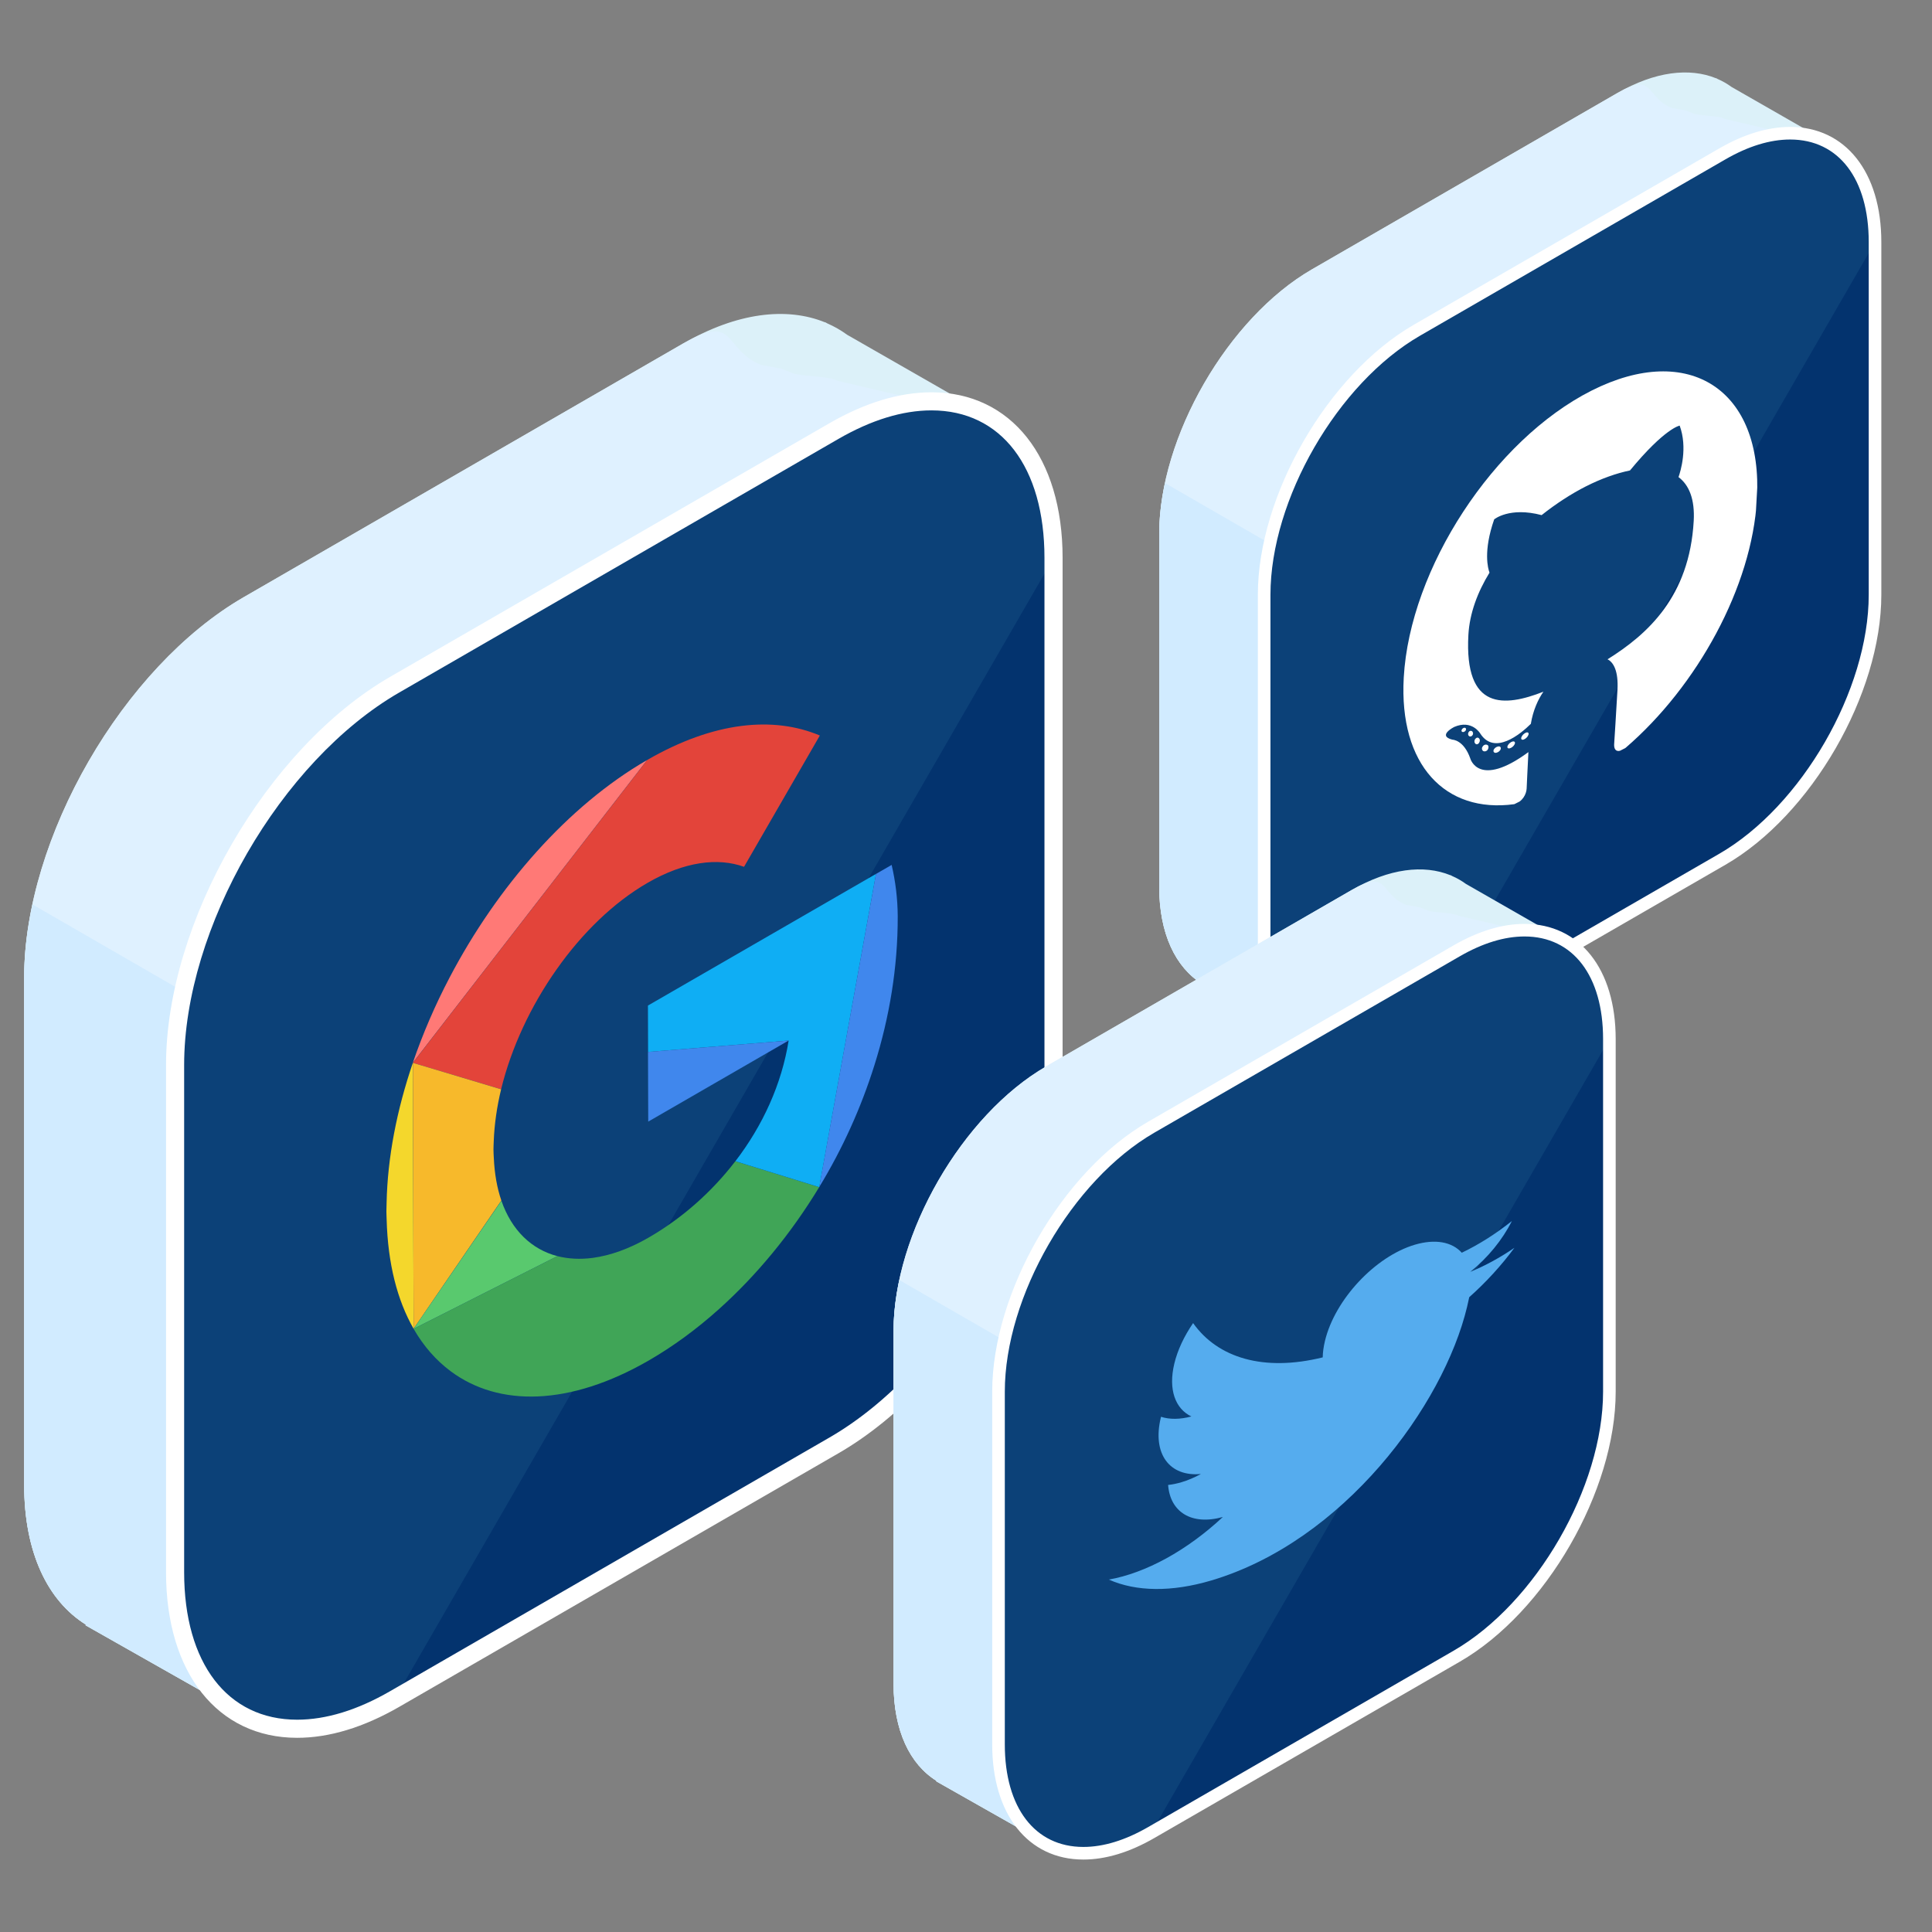 <svg width="80" height="80" viewBox="0 0 80 80" fill="none" xmlns="http://www.w3.org/2000/svg">
<rect x="0" y="0" width="80" height="80" fill="#808080" stroke="none"/>
<path d="M40.988 17.248L35.083 13.865C34.824 13.676 34.546 13.517 34.253 13.389L34.166 13.34L34.162 13.347C32.574 12.702 30.521 12.935 28.283 14.227L10.095 24.727C5.094 27.614 1.002 34.702 1.002 40.477V61.477C1.002 64.294 1.98 66.291 3.557 67.271L3.542 67.298L10.105 71.017L13.795 64.591L28.283 56.228C33.283 53.34 37.376 46.252 37.376 40.477V23.537L40.988 17.248V17.248Z" fill="#DCF1F9"/>
<path d="M40.986 17.247L34.665 15.764C34.407 15.576 33.116 15.581 32.822 15.452L32.353 15.265L31.509 15.108C29.92 14.463 30.52 12.934 28.281 14.226L10.093 24.726C5.092 27.613 1 34.701 1 40.476V61.476C1 64.293 1.978 66.29 3.555 67.27L3.54 67.297L10.103 71.016L13.793 64.59L28.282 56.227C33.282 53.339 37.374 46.251 37.374 40.476V23.535L40.986 17.247V17.247Z" fill="#DFF1FF"/>
<path d="M1.346 37.452C1.126 38.48 1 39.498 1 40.477V61.477C1 64.294 1.978 66.291 3.555 67.271L3.54 67.299L10.103 71.017L13.793 64.591L28.282 56.228C29.131 55.737 29.952 55.118 30.733 54.411L1.346 37.452Z" fill="#D1EBFF"/>
<path d="M16.343 28.353C11.342 31.24 7.25 38.328 7.25 44.103V65.104C7.25 70.879 11.342 73.241 16.343 70.353L34.531 59.853C39.532 56.966 43.625 49.878 43.625 44.103V23.102C43.625 17.327 39.532 14.965 34.531 17.853L16.343 28.353Z" fill="#03336E"/>
<path opacity="0.1" d="M43.625 23.102C43.625 17.327 39.532 14.965 34.531 17.853L16.343 28.353C11.342 31.24 7.25 38.328 7.25 44.103V65.104C7.25 70.879 11.342 73.241 16.343 70.353" fill="#5BC0D8"/>
<path d="M12.304 71.959H12.303C9.006 71.959 6.875 69.267 6.875 65.102V44.101C6.875 38.192 11.038 30.981 16.155 28.026L34.343 17.526C35.818 16.675 37.24 16.244 38.571 16.244C41.868 16.244 44 18.936 44 23.101V44.102C44 50.011 39.836 57.222 34.719 60.177L16.531 70.677C15.056 71.527 13.634 71.959 12.304 71.959ZM38.571 16.993C37.373 16.993 36.077 17.391 34.719 18.174L16.531 28.676C11.62 31.511 7.625 38.431 7.625 44.101V65.102C7.625 68.869 9.417 71.209 12.303 71.209H12.304C13.502 71.209 14.797 70.812 16.155 70.028L34.343 59.527C39.254 56.692 43.249 49.772 43.249 44.102V23.1C43.249 19.333 41.457 16.993 38.571 16.993V16.993Z" fill="white"/>
<path d="M26.798 31.469C23.515 33.365 20.595 36.707 18.618 40.475C18.02 41.613 17.51 42.795 17.092 44.011L26.798 31.469" fill="#FF7976"/>
<path d="M26.801 31.468L17.096 44.01L20.75 45.104C21.169 43.388 21.98 41.651 23.047 40.141C24.1 38.646 25.4 37.373 26.815 36.556C28.34 35.676 29.723 35.501 30.809 35.893L33.948 30.456C32.023 29.645 29.557 29.877 26.801 31.468Z" fill="#E3443A"/>
<path d="M17.095 44.01C16.43 45.959 16.046 47.932 16.008 49.81C16.006 49.927 16 50.043 16 50.158C16 50.274 16.007 50.382 16.01 50.496C16.058 52.32 16.452 53.848 17.126 55.021L20.759 49.712L17.126 55.021L17.095 44.01" fill="#F4D72C"/>
<path d="M17.096 44.01L17.127 55.02L20.76 49.711C20.582 49.194 20.476 48.597 20.447 47.935C20.441 47.823 20.434 47.714 20.434 47.598C20.434 47.483 20.44 47.368 20.445 47.249C20.471 46.551 20.576 45.829 20.75 45.105L17.096 44.01" fill="#F7B92B"/>
<path d="M20.762 49.72L17.126 55.024L23.079 52.014C22.011 51.734 21.189 50.948 20.762 49.72" fill="#59C96E"/>
<path d="M17.126 55.023C17.54 55.743 18.059 56.333 18.664 56.782C20.655 58.262 23.587 58.227 26.87 56.331C27.862 55.758 28.839 55.044 29.769 54.209C31.316 52.822 32.741 51.103 33.921 49.157L30.449 48.084C29.474 49.354 28.246 50.445 26.856 51.247C26.04 51.718 25.264 51.988 24.548 52.086C24.021 52.155 23.527 52.128 23.079 52.013L17.126 55.023" fill="#40A557"/>
<path d="M26.844 46.442L26.837 44.243L26.835 43.558L32.655 43.087L26.844 46.442V46.442ZM36.275 36.185L26.83 41.638L26.836 43.558L26.838 44.243L26.844 46.443L32.656 43.087C32.368 44.895 31.581 46.611 30.451 48.083L33.923 49.157C34.889 47.568 35.659 45.867 36.215 44.093C36.832 42.126 37.182 40.05 37.176 37.931C37.183 40.05 36.832 42.126 36.215 44.093C35.659 45.867 34.889 47.568 33.923 49.157L36.275 36.185" fill="#0FAEF4"/>
<path d="M36.921 35.814L36.273 36.188L33.92 49.158C34.886 47.569 35.656 45.869 36.212 44.095C36.829 42.128 37.179 40.052 37.173 37.933C37.168 37.219 37.083 36.509 36.921 35.814" fill="#4087ED"/>
<path d="M26.833 43.559L26.835 44.243L26.842 46.443L32.654 43.087L26.833 43.559" fill="#4087ED"/>
<path d="M75.808 5.954L71.701 3.601C71.522 3.47 71.328 3.359 71.124 3.271L71.064 3.236L71.061 3.242C69.956 2.793 68.529 2.955 66.973 3.853L54.324 11.155C50.847 13.163 48.001 18.091 48.001 22.107V36.711C48.001 38.669 48.681 40.058 49.778 40.74L49.768 40.759L54.331 43.345L56.898 38.877L66.973 33.06C70.45 31.052 73.296 26.124 73.296 22.108V10.327L75.808 5.954V5.954Z" fill="#DCF1F9"/>
<path d="M75.806 5.953L71.411 4.922C71.231 4.792 70.334 4.795 70.129 4.705L69.803 4.575L69.216 4.466C68.111 4.017 68.528 2.954 66.971 3.852L54.323 11.154C50.845 13.162 48 18.091 48 22.107V36.71C48 38.669 48.68 40.058 49.777 40.739L49.766 40.758L54.33 43.344L56.897 38.876L66.972 33.06C70.449 31.052 73.295 26.123 73.295 22.107V10.326L75.806 5.953V5.953Z" fill="#DFF1FF"/>
<path d="M48.241 20.004C48.087 20.719 48 21.427 48 22.108V36.711C48 38.67 48.68 40.059 49.777 40.74L49.766 40.759L54.33 43.345L56.897 38.877L66.972 33.06C67.562 32.719 68.133 32.288 68.676 31.797L48.241 20.004Z" fill="#D1EBFF"/>
<path d="M58.67 13.676C55.192 15.684 52.346 20.613 52.346 24.629V39.233C52.346 43.249 55.192 44.892 58.67 42.883L71.317 35.581C74.795 33.574 77.641 28.645 77.641 24.629V10.025C77.641 6.009 74.795 4.366 71.317 6.375L58.67 13.676Z" fill="#03336E"/>
<path opacity="0.1" d="M77.641 10.025C77.641 6.009 74.796 4.366 71.318 6.375L58.67 13.676C55.192 15.684 52.346 20.613 52.346 24.629V39.233C52.346 43.249 55.192 44.892 58.67 42.883" fill="#5BC0D8"/>
<path d="M55.86 44H55.86C53.567 44 52.085 42.128 52.085 39.232V24.628C52.085 20.519 54.98 15.504 58.539 13.449L71.187 6.148C72.212 5.556 73.201 5.256 74.127 5.256C76.419 5.256 77.902 7.128 77.902 10.024V24.628C77.902 28.737 75.006 33.752 71.448 35.807L58.8 43.108C57.774 43.7 56.785 44 55.86 44ZM74.127 5.777C73.294 5.777 72.392 6.053 71.448 6.598L58.8 13.901C55.385 15.873 52.607 20.685 52.607 24.628V39.232C52.607 41.851 53.853 43.478 55.86 43.478H55.86C56.693 43.478 57.594 43.202 58.539 42.657L71.187 35.355C74.601 33.384 77.38 28.571 77.38 24.628V10.024C77.38 7.404 76.134 5.777 74.127 5.777V5.777Z" fill="white"/>
<path d="M64.808 38.954L60.701 36.601C60.522 36.47 60.328 36.359 60.124 36.271L60.064 36.236L60.061 36.242C58.956 35.792 57.529 35.955 55.973 36.853L43.324 44.155C39.847 46.163 37.001 51.091 37.001 55.107V69.711C37.001 71.669 37.681 73.058 38.778 73.74L38.768 73.759L43.331 76.345L45.898 71.876L55.973 66.06C59.45 64.052 62.296 59.124 62.296 55.108V43.327L64.808 38.954V38.954Z" fill="#DCF1F9"/>
<path d="M64.806 38.953L60.411 37.922C60.231 37.792 59.334 37.795 59.129 37.705L58.803 37.575L58.216 37.466C57.111 37.017 57.528 35.954 55.971 36.852L43.323 44.154C39.845 46.162 37 51.091 37 55.107V69.71C37 71.669 37.68 73.058 38.777 73.739L38.766 73.758L43.33 76.344L45.897 71.876L55.971 66.06C59.449 64.052 62.295 59.123 62.295 55.107V43.326L64.806 38.953V38.953Z" fill="#DFF1FF"/>
<path d="M37.241 53.004C37.087 53.719 37 54.426 37 55.108V69.711C37 71.67 37.68 73.058 38.777 73.74L38.766 73.759L43.33 76.345L45.897 71.876L55.971 66.061C56.562 65.719 57.133 65.288 57.676 64.797L37.241 53.004Z" fill="#D1EBFF"/>
<path d="M47.67 46.676C44.192 48.684 41.346 53.613 41.346 57.629V72.233C41.346 76.249 44.192 77.892 47.67 75.883L60.318 68.582C63.795 66.574 66.641 61.645 66.641 57.629V43.025C66.641 39.009 63.795 37.366 60.318 39.374L47.67 46.676Z" fill="#03336E"/>
<path opacity="0.1" d="M66.641 43.025C66.641 39.009 63.795 37.366 60.318 39.374L47.67 46.676C44.192 48.684 41.346 53.613 41.346 57.629V72.233C41.346 76.249 44.192 77.892 47.67 75.883" fill="#5BC0D8"/>
<path d="M44.86 77H44.86C42.567 77 41.085 75.128 41.085 72.232V57.628C41.085 53.519 43.98 48.504 47.539 46.449L60.187 39.148C61.212 38.556 62.201 38.256 63.127 38.256C65.419 38.256 66.902 40.128 66.902 43.024V57.628C66.902 61.737 64.006 66.752 60.448 68.807L47.8 76.108C46.774 76.7 45.785 77 44.86 77ZM63.127 38.777C62.294 38.777 61.392 39.053 60.448 39.598L47.8 46.901C44.385 48.873 41.607 53.685 41.607 57.628V72.232C41.607 74.851 42.853 76.478 44.86 76.478H44.86C45.693 76.478 46.594 76.202 47.539 75.657L60.187 68.355C63.601 66.384 66.38 61.571 66.38 57.628V43.024C66.38 40.404 65.134 38.777 63.127 38.777V38.777Z" fill="white"/>
<g clip-path="url(#clip0)">
<path d="M65.9 16.176C61.854 18.221 58.378 23.535 58.126 28.062C57.924 31.681 59.849 33.685 62.697 33.3C63.056 33.197 63.203 32.872 63.215 32.655C63.226 32.466 63.25 31.821 63.288 31.143C61.225 32.66 60.883 31.411 60.883 31.411C60.609 30.627 60.138 30.628 60.138 30.628C59.499 30.463 60.214 30.102 60.214 30.102C60.95 29.783 61.294 30.373 61.294 30.373C61.879 31.289 62.952 30.404 63.389 29.973C63.479 29.414 63.693 28.95 63.91 28.642C62.297 29.273 60.628 29.432 60.803 26.287C60.853 25.392 61.185 24.514 61.677 23.712C61.616 23.545 61.408 22.833 61.871 21.506C61.871 21.506 62.501 20.977 63.835 21.33C64.427 20.86 65.062 20.446 65.68 20.134C66.298 19.822 66.922 19.598 67.494 19.48C68.947 17.719 69.552 17.624 69.552 17.624C69.889 18.547 69.588 19.515 69.504 19.756C69.945 20.086 70.183 20.677 70.133 21.572C69.957 24.716 68.211 26.271 66.564 27.301C66.816 27.424 67.019 27.796 66.976 28.568C66.915 29.666 66.853 30.553 66.838 30.824C66.826 31.041 66.945 31.232 67.313 30.966C70.281 28.412 72.548 24.29 72.75 20.671C73.014 16.137 69.935 14.137 65.9 16.176Z" fill="white"/>
<path d="M60.702 30.224C60.688 30.271 60.626 30.315 60.579 30.313C60.532 30.31 60.499 30.274 60.526 30.221C60.54 30.174 60.601 30.13 60.648 30.133C60.695 30.136 60.716 30.177 60.702 30.224ZM60.972 30.443C60.934 30.502 60.862 30.512 60.829 30.476C60.784 30.446 60.776 30.371 60.815 30.312C60.853 30.253 60.913 30.25 60.958 30.279C61.003 30.323 61.01 30.398 60.972 30.443ZM61.237 30.771C61.186 30.836 61.115 30.832 61.083 30.782C61.038 30.739 61.044 30.644 61.093 30.593C61.144 30.528 61.215 30.532 61.247 30.581C61.292 30.624 61.287 30.706 61.237 30.771ZM61.611 31.029C61.571 31.102 61.487 31.131 61.419 31.1C61.362 31.063 61.343 30.98 61.393 30.915C61.433 30.843 61.517 30.814 61.586 30.845C61.643 30.868 61.65 30.957 61.611 31.029ZM62.142 31.011C62.126 31.085 62.039 31.155 61.956 31.171C61.873 31.187 61.829 31.13 61.844 31.07C61.86 30.996 61.946 30.926 62.03 30.91C62.113 30.894 62.158 30.938 62.142 31.011ZM62.732 30.766C62.728 30.833 62.653 30.924 62.568 30.967C62.483 31.01 62.413 30.993 62.417 30.925C62.421 30.857 62.497 30.766 62.582 30.723C62.666 30.68 62.736 30.698 62.732 30.766ZM63.296 30.375C63.304 30.437 63.24 30.535 63.154 30.592C63.069 30.648 62.998 30.644 62.99 30.583C62.981 30.521 63.046 30.423 63.131 30.366C63.217 30.31 63.287 30.314 63.296 30.375Z" fill="white"/>
</g>
<path d="M62.709 51.669C62.107 52.08 61.49 52.416 60.881 52.664C61.602 52.086 62.213 51.339 62.603 50.561C61.933 51.094 61.231 51.538 60.529 51.873C60.327 51.647 60.05 51.501 59.716 51.443C59.382 51.386 58.998 51.419 58.588 51.54C56.943 52.027 55.275 53.81 54.864 55.523C54.806 55.766 54.774 55.994 54.771 56.206C52.324 56.81 50.424 56.228 49.404 54.786C49.024 55.341 48.756 55.919 48.626 56.465C48.368 57.541 48.667 58.334 49.332 58.653C48.862 58.778 48.43 58.782 48.075 58.666L48.066 58.704C47.705 60.207 48.431 61.156 49.727 61.035C49.455 61.184 49.182 61.299 48.916 61.377C48.725 61.434 48.541 61.471 48.369 61.488C48.452 62.607 49.337 63.178 50.636 62.815C49.902 63.5 49.106 64.082 48.295 64.528C47.483 64.973 46.674 65.272 45.914 65.407C47.052 65.913 48.525 65.927 50.15 65.446C55.633 63.821 59.766 58.21 60.749 54.113C60.782 53.978 60.811 53.844 60.838 53.714C61.525 53.104 62.162 52.409 62.709 51.669Z" fill="#55ACEE"/>
<defs>
<clipPath id="clip0">
<rect width="16.384" height="15.994" fill="white" transform="matrix(0.892 -0.451 -0.056 0.998 58.582 19.875)"/>
</clipPath>
</defs>
</svg>
